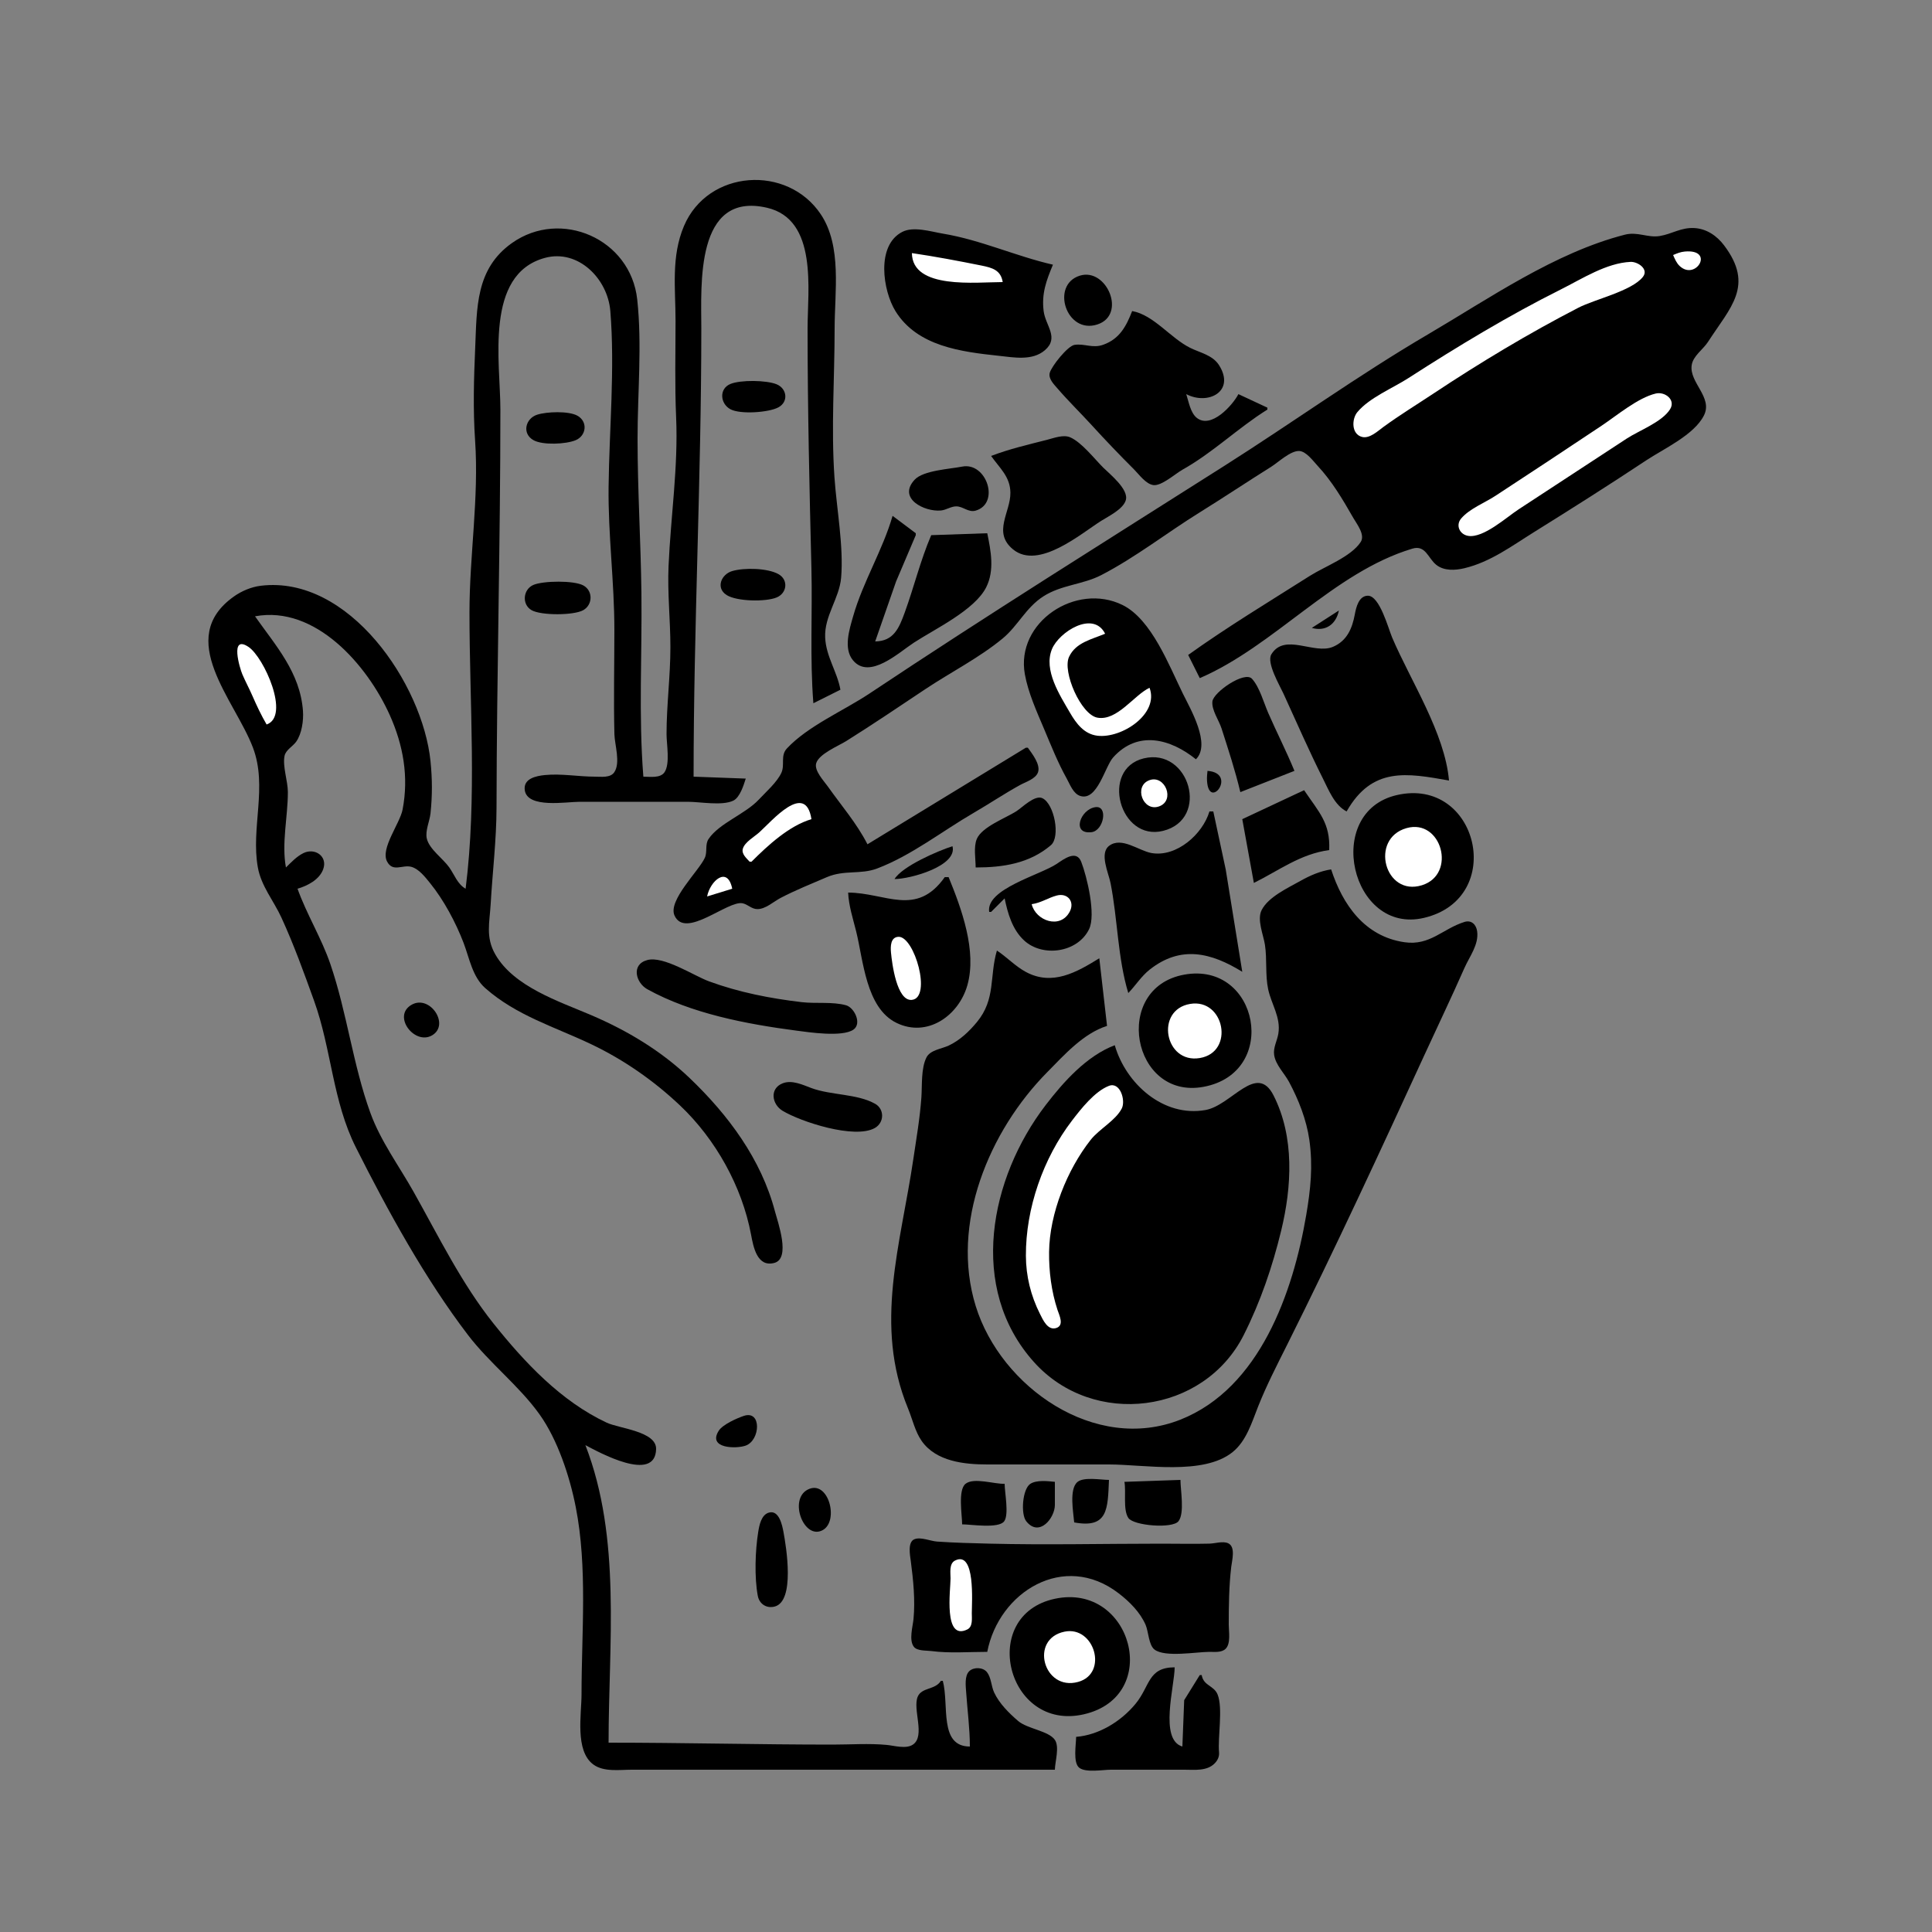 <?xml version="1.0" standalone="yes"?>
<svg xmlns="http://www.w3.org/2000/svg" width="1000" height="1000">
<rect width="100%" height="100%" fill="#808080" stroke="none"/>
<path style="fill:#000000; stroke:none;" d="M333 402C330.49 370.203 332.375 338.809 331.996 307C331.679 280.368 330 253.75 330 227C330 203.221 332.391 178.598 329.826 155C326.417 123.622 290.304 107.878 265.001 125.785C246.067 139.184 246.862 159.413 245.961 180C245.255 196.116 244.806 211.872 245.91 228C247.947 257.74 243 287.328 243 317C243 364.198 246.937 413.025 241 460C236.78 457.605 235.29 452.888 232.56 449C229.332 444.402 222.15 439.512 220.904 434C220.006 430.031 222.411 424.999 222.83 421C223.799 411.76 223.77 403.239 222.831 394C218.774 354.065 180.621 297.649 135 303.184C130.057 303.784 125.037 305.913 121 308.789C90.403 330.593 121.592 362.287 130.934 387C138.586 407.24 129.774 428.531 133.465 449C135.214 458.705 141.672 466.227 145.691 475C152.1 488.987 157.357 503.535 162.565 518C171.63 543.18 172.107 569.889 184.248 594C200.715 626.703 220.013 661.887 242.235 691C253.397 705.623 268.611 717.198 279.211 732C288.636 745.159 294.9 764.255 297.999 780C304.176 811.383 301 845.134 301 877C301 887.345 297.473 906.216 307.105 913.297C312.534 917.288 320.674 916 327 916L372 916L546 916C546.078 911.788 548.515 904.155 545.969 900.513C542.724 895.87 531.767 894.865 527 890.79C522.273 886.749 517.207 881.709 514.554 876C513.053 872.77 513.08 868.344 510.86 865.515C508.851 862.954 504.134 862.757 501.742 864.939C499.132 867.32 499.874 872.844 500.09 876C500.727 885.314 501.994 894.65 502 904C485.857 903.988 491.348 882.525 488 870L487 870C484.088 874.763 477.145 873.281 475.032 878.147C472.217 884.634 479.107 898.471 472.566 902.972C468.999 905.428 462.92 903.543 459 903.17C449.801 902.294 440.238 903 431 903C392.34 903 353.575 902.004 315 902C315 850.936 321.732 796.282 303 748C309.547 751.445 339.241 767.98 339.597 750C339.779 740.851 320.531 739.419 314 736.36C290.319 725.266 271.498 705.154 255.4 685C238.99 664.456 226.973 639.86 214.139 617C206.531 603.448 197.037 590.713 191.695 576C182.673 551.149 179.614 524.2 170.997 499C166.395 485.542 158.771 473.334 154 460C159.153 458.484 165.245 455.377 167.254 449.996C169.784 443.218 162.962 438.627 157 441.587C153.519 443.315 150.737 446.321 148 449C145.683 436.511 149.005 422.732 149 410C148.998 404.27 146.202 396.741 147.269 391.3C147.886 388.15 151.533 386.394 153.297 383.91C156.213 379.805 157.173 372.939 156.816 368C155.379 348.124 142.76 334.275 132 319C163.304 313.188 190.131 344.346 201.688 370C208.747 385.67 211.634 402.084 208.388 419C206.987 426.304 196.831 439.168 200.333 445.89C203.354 451.691 208.388 447.365 213 448.697C216.879 449.817 220.095 454.001 222.532 457C229.667 465.776 235.894 477.445 239.935 488C242.969 495.925 244.506 505.587 251.185 511.471C267.338 525.699 286.992 531.439 306 540.486C322.825 548.494 338.442 559.378 351.961 572.17C370.372 589.591 384.05 614.092 388.739 639C389.898 645.156 391.818 656.099 400.811 653.677C409.394 651.367 402.578 632.542 401.116 627C393.972 599.93 376.952 577.116 357 558.039C342.237 543.924 324.698 533.423 306 525.427C289.322 518.296 265.972 510.754 256.367 494C251.258 485.09 253.424 477.436 253.965 468C254.917 451.368 256.973 434.668 257 418C257.11 349.18 259 280.686 259 212C259 187.682 250.632 142.052 282 133.49C299.227 128.788 314.553 144.238 315.907 161C318.333 191.048 315.362 221.855 315.004 252C314.71 276.675 318 301.267 318 326C318 343.983 317.574 362.023 318.015 380C318.149 385.474 321.268 394.744 317.972 399.682C315.934 402.737 311.15 401.999 308 402C299.395 402.004 290.543 400.312 282 401.171C277.501 401.622 270.781 402.976 271.623 408.999C272.96 418.576 293.233 415 300 415L356 415C362.387 415 373.794 417.214 379.582 414.397C382.989 412.738 384.939 406.358 386 403L359 402C359 324.685 363 247.306 363 170C363 147.64 359.691 98.905 397 107.529C423.434 113.64 418 150.219 418 170C418 211.538 418.97 252.575 419.985 294C420.562 317.529 419.141 340.45 421 364L435 357C433.336 347.663 427.554 339.871 427.104 330C426.595 318.825 434.453 309.764 435.366 299C436.734 282.849 433.028 263.318 431.91 247C430.149 221.285 432 195.733 432 170C432 151.171 435.88 127.53 424.895 111C407.635 85.027 366.418 87.702 354.015 117C347.293 132.878 349.66 149.331 349.66 166C349.66 182.722 349.228 199.271 349.961 216C351.088 241.745 347.162 267.363 346.039 293C345.424 307.042 347.001 320.969 347 335C346.999 350 345 364.996 345 380C345 385.148 346.923 395.261 343.972 399.682C341.801 402.936 336.354 402 333 402M532 387L531 387L449 437C443.494 426.2 435.399 416.857 428.424 407C426.406 404.147 421.382 398.923 422.447 395.104C423.803 390.242 433.986 386.089 438 383.576C451.843 374.908 465.409 365.728 479 356.667C492.038 347.975 506.893 340.461 518.96 330.482C526.914 323.904 530.958 314.524 540 308.7C549.359 302.672 560.427 302.628 570 297.677C587.812 288.464 603.972 275.75 621 265.192C633.438 257.48 645.599 249.34 658 241.576C661.664 239.282 668.023 233.147 672.576 233.441C676.115 233.67 679.703 238.63 681.911 241C689.449 249.096 694.964 258.46 700.421 268C702.258 271.212 706.744 276.763 704.292 280.535C699.3 288.213 685.591 293.238 678 298.053C656.897 311.438 635.318 324.447 615 339L621 351C659.67 334.315 690.256 296.238 731 283.985C737.879 281.916 739.101 288.851 743.339 292.297C747.397 295.597 753.232 295.242 758 294.101C771.471 290.878 782.443 282.622 794 275.424C813.431 263.321 832.926 250.986 852 238.333C861.118 232.284 876.918 225.126 881.972 215C886.675 205.578 874.273 198.053 875.619 189C876.333 184.198 881.522 180.887 884.031 177C895.627 159.034 908.176 147.938 892.39 127.004C888.639 122.029 883.326 118.396 877 118.043C870.025 117.654 865.471 121.135 859 122.178C852.855 123.169 847.608 119.782 841 121.478C804.716 130.795 770.917 154.414 739 173.139C702.974 194.275 669.224 218.594 634 240.947C572.452 280.004 510.659 318.58 450 359C436.741 367.835 418.202 375.734 407.318 387.379C403.82 391.122 406.355 395.732 404.454 399.961C402.272 404.814 396.353 410.013 392.711 413.911C385.707 421.405 372.3 426.061 366.782 434.213C364.791 437.153 366.247 440.838 364.821 444C361.772 450.76 345.599 466.093 349.133 473.891C354.764 486.319 376.748 465.842 384.424 467.553C387.152 468.161 389.021 470.528 392 470.548C396.28 470.576 400.378 466.679 404 464.785C411.699 460.76 420.014 457.425 428 454.001C437.006 450.139 445.405 452.789 454 449.532C471.76 442.803 487.669 430.196 504 420.717C512.058 416.04 519.841 410.804 528 406.312C530.887 404.722 536.151 403.148 537.292 399.671C538.622 395.614 534.173 390.052 532 387M545 137C525.619 132.557 507.771 124.219 488 120.92C481.894 119.901 472.895 117.008 467.015 120.028C453.331 127.056 457 150.524 463.468 161C474.765 179.297 497.548 182.083 517 184.166C524.794 185 534.296 186.87 540.811 181.291C548.393 174.799 541.131 168.571 540.185 161C539.051 151.922 541.602 145.173 545 137z"/>
<path style="fill:#ffffff; stroke:none;" d="M866 132C866.898 134.035 867.728 136.121 869.394 137.686C877.795 145.583 887.809 128.784 872.005 130.199C869.828 130.394 867.984 131.163 866 132M472 131C472.211 149.96 505.222 146 519 146C518.036 139.826 513.62 138.582 508 137.449C496.182 135.066 483.881 132.748 472 131M843.996 135.548C831.457 136.112 818.911 144.298 808 149.753C780.796 163.355 754.555 179.232 729 195.692C720.86 200.935 708.804 205.834 702.573 213.301C699.586 216.88 699.404 224.837 705.105 226.183C708.956 227.092 713.19 223.08 716 221.025C724.397 214.885 733.332 209.418 742 203.667C766.117 187.668 791.261 172.543 817 159.258C825.477 154.883 844.52 150.662 850.342 143.351C853.602 139.258 847.621 135.385 843.996 135.548z"/>
<path style="fill:#000000; stroke:none;" d="M559.004 142.657C543.608 147.332 551.854 173.202 567.996 167.941C583.306 162.952 572.815 138.462 559.004 142.657M586 161C582.929 168.914 579.489 175.42 571 178.451C565.472 180.426 561.397 177.722 556.185 178.502C552.59 179.04 544.213 189.658 543.342 193C542.551 196.034 545.502 198.923 547.29 201C552.917 207.534 559.181 213.623 565 220C572.171 227.859 579.47 235.474 587 243C589.582 245.581 593.11 250.576 597 251.083C601.212 251.631 608.328 245.201 612 243.139C628.032 234.136 640.72 221.516 656 212L656 211L641 204C638.036 209.714 626.852 222.236 619.419 216.254C616.158 213.63 615.237 207.803 614 204C625.302 209.924 639.552 202.599 630.991 189.043C627.664 183.776 621.222 182.625 616 180.03C605.796 174.96 597.171 163.023 586 161M378.055 198.742C372.04 201.228 372.775 208.965 378.055 211.821C383.132 214.567 397.959 213.551 402.941 210.821C408.257 207.908 407.331 201.084 401.956 198.893C396.678 196.743 383.336 196.56 378.055 198.742z"/>
<path style="fill:#ffffff; stroke:none;" d="M857 203.693C847.73 205.906 836.907 215.062 829 220.333C810.716 232.522 792.399 244.645 774 256.656C768.447 260.281 760.709 263.25 756.333 268.326C753.295 271.849 755.485 276.692 760.015 277.381C767.877 278.577 779.785 267.713 786 263.656L842 227C848.5 222.762 860.128 218.528 864.377 211.907C867.555 206.955 861.778 202.552 857 203.693z"/>
<path style="fill:#000000; stroke:none;" d="M278.015 214.653C271.975 216.608 270.038 224.403 276.109 227.821C280.917 230.528 292.967 229.935 297.956 227.852C303.496 225.538 304.379 218.268 298.891 215.179C294.329 212.611 282.908 213.069 278.015 214.653M513 236C517.45 242.342 522.874 246.688 522.982 255C523.113 265.187 513.576 275.59 524.394 284.397C537.597 295.146 559.757 276.002 570 269.576C573.826 267.175 581.266 263.586 582.694 258.961C584.432 253.329 574.397 245.387 571 242.001C566.415 237.431 559.834 228.893 553.911 226.35C550.359 224.825 545.515 226.73 542 227.63C532.282 230.117 522.363 232.393 513 236z"/>
<path style="fill:#ffffff; stroke:none;" d="M688 227L695 234L688 227z"/>
<path style="fill:#000000; stroke:none;" d="M498 241.515C491.606 242.78 477.899 243.468 473.43 248.279C464.4 257.999 478.501 265.02 487 264.232C489.77 263.976 492.243 262.074 495 262.094C498.525 262.12 501.286 265.377 504.985 264.302C517.802 260.578 510.639 239.016 498 241.515M462 267C456.884 284.758 446.7 301.053 441.579 319C439.667 325.698 436.427 335.663 441.514 341.786C450.012 352.015 465.232 337.726 473 332.656C483.906 325.537 504.476 315.833 510.442 303.999C514.862 295.231 512.879 285.108 511 276L482 277C476.472 289.844 473.089 303.832 468.305 317C465.335 325.174 462.524 331.887 453 332L463.799 301L474 277L474 276L462 267M379.005 295.573C373.33 297.229 370.297 304.338 376.134 308.012C381.42 311.338 396.244 311.585 401.956 309.258C407.399 307.04 408.18 300.114 402.941 297.175C397.255 293.986 385.165 293.774 379.005 295.573M276.105 302.742C270.722 305.027 269.964 312.845 275.133 315.821C280.032 318.641 296.974 318.589 301.891 315.821C306.848 313.031 307 305.799 301.941 303.028C297.065 300.357 281.202 300.579 276.105 302.742M697 420C710.22 396.797 728.082 400.107 750 404C747.854 379.422 730.182 352.506 720.579 330C718.611 325.387 714.124 308.257 707.961 308.346C703.276 308.413 701.907 314.465 701.25 318C699.906 325.236 697.239 331.668 690 334.775C680.184 338.989 665.043 327.388 658.071 338.637C655.386 342.969 662.406 354.843 664.309 359C671.036 373.695 677.507 388.545 684.753 403C687.766 409.01 690.797 416.829 697 420M619 393C626.901 385.263 616.219 367.065 612.244 359C605.176 344.662 596.057 320.542 581 313.138C556.953 301.314 525.612 322.04 530.465 349C532.179 358.528 536.53 368.122 540.284 377C544.001 385.792 547.49 394.651 552.14 403C553.832 406.039 555.504 410.86 559.185 411.998C567.999 414.721 571.91 396.763 576.185 392.015C589.002 377.784 605.955 382.486 619 393M679 325C686.105 327.036 691.557 323.148 693 316L679 325z"/>
<path style="fill:#ffffff; stroke:none;" d="M595 356C586.985 359.738 578.245 373.304 568.015 371.461C559.478 369.924 549.781 347.653 553.333 340.001C556.832 332.462 565.163 330.946 572 328C565.843 315.792 548.113 327.12 544.483 336C540.035 346.881 548.56 359.826 553.876 369C557.095 374.555 561.194 379.982 568 380.808C580.572 382.334 600.04 369.558 595 356M138 375C150.364 370.656 136.596 340.142 128.621 334.836C118.772 328.284 124.155 346.026 125.427 349C127.02 352.725 128.956 356.287 130.576 360C132.812 365.125 135.18 370.168 138 375z"/>
<path style="fill:#000000; stroke:none;" d="M642 410L670 399C665.821 388.814 660.82 379.074 656.424 369C654.098 363.669 651.962 355.656 648.031 351.337C644.202 347.131 628.054 358.26 627.531 363.093C627.059 367.45 630.942 372.912 632.254 377C635.837 388.166 639.303 398.678 642 410M592 392.533C569.344 398.031 579.521 435.66 602 430.057C626.415 423.972 615.627 386.799 592 392.533M625 399C624.818 400.7 624.654 402.31 624.749 404.025C625.636 419.981 640.773 400.202 625 399z"/>
<path style="fill:#ffffff; stroke:none;" d="M595.055 403.786C586.581 406.715 591.55 420.412 599.956 417.381C608.419 414.329 603.054 401.022 595.055 403.786z"/>
<path style="fill:#000000; stroke:none;" d="M643 424L649 457C662.075 450.523 673.047 442.013 688 440C688.602 425.971 682.781 420.533 675 409L643 424M723 411.529C684.674 420.325 699.294 483.943 737 475.1C779.997 465.017 765.087 401.871 723 411.529M505 449C519.074 449 532.805 446.967 543.941 437.471C548.954 433.196 545.743 416.185 539.581 413.161C535.645 411.23 529.062 417.997 526 419.946C520.47 423.467 508.297 427.955 505.603 434.21C503.845 438.293 505 444.615 505 449z"/>
<path style="fill:#ffffff; stroke:none;" d="M388 446L389 446C397.399 437.624 408.386 427.417 420 424C416.949 404.229 399.443 425.04 393 430.831C390.475 433.1 385.504 435.844 384.495 439.285C383.696 442.009 386.41 444.239 388 446z"/>
<path style="fill:#000000; stroke:none;" d="M566.941 417.786C559.088 418.937 554.498 432.043 564.988 430.728C571.362 429.929 573.69 416.798 566.941 417.786M626 420C622.554 431.711 609.007 443.822 596 441.529C589.437 440.371 580.61 432.96 574.152 437.742C568.898 441.634 573.76 451.77 574.8 457C578.5 475.61 578.504 495.912 584 514C587.821 510.055 590.679 505.353 595.039 501.9C611.218 489.086 626.973 493.118 643 503L634.424 450L628 420L626 420z"/>
<path style="fill:#ffffff; stroke:none;" d="M728 428.639C708.777 434.103 716.704 464.216 736 458.196C754.195 452.52 746.134 423.484 728 428.639z"/>
<path style="fill:#000000; stroke:none;" d="M463 455C471.247 454.995 495.717 448.202 493 438C485.511 440.386 467.081 448.328 463 455M512 472L513 472L520 465C521.628 472.867 523.989 481.154 530.093 486.787C539.631 495.589 557.708 493.16 563.682 480.996C567.375 473.476 562.605 453.721 559.656 446.11C557.159 439.666 550.676 444.648 547 447.116C538.322 452.942 510.165 460.126 512 472M573 531L569 496C557.304 503.212 544.742 510.48 531 503.084C525.525 500.138 521.171 495.42 516 492C512.052 505.358 515.502 517.098 505.671 529C501.601 533.928 496.824 538.468 491 541.204C487.453 542.87 481.516 543.465 479.564 547.275C476.663 552.936 477.345 561.797 476.91 568C476.157 578.749 474.297 589.353 472.728 600C466.232 644.082 452.154 685.768 469.989 729C472.257 734.496 473.661 741.026 477.109 745.91C484.579 756.491 499.19 758 511 758L574 758C592.254 758 622.828 763.833 637.985 751.61C645.129 745.848 647.947 736.215 651.204 728C655.542 717.058 660.987 706.52 666.247 696C690.909 646.67 714.288 596.142 737.309 546C744.197 530.996 751.344 516.109 758.003 501C760.619 495.065 765.529 488.925 764.566 482.015C764.082 478.54 761.594 476.069 757.995 477.194C746.706 480.726 740.172 489.594 727 487.7C706.402 484.738 694.965 468.332 689 450C683.32 450.851 677.989 453.196 673 456.004C666.613 459.599 656.514 464.221 653.032 471.039C650.492 476.014 653.927 483.826 654.725 489C655.89 496.544 654.824 504.635 656.39 512C658.056 519.838 663.036 526.579 661.674 535C661.083 538.651 658.942 542.223 659.487 546C660.238 551.21 664.789 555.5 667.204 560C672.151 569.217 676.241 579.614 677.714 590C679.643 603.592 678.364 615.58 676.081 629C669.274 669.021 651.982 718.564 611 734.796C566.842 752.287 518.023 717.99 505.025 676C491.853 633.446 511.965 585.4 542.004 555C550.833 546.064 560.658 534.933 573 531z"/>
<path style="fill:#ffffff; stroke:none;" d="M366 464L379 460C376.552 447.914 367.552 455.98 366 464z"/>
<path style="fill:#000000; stroke:none;" d="M489 454C474.283 474.835 458.366 462.053 439 462C439.297 468.804 441.483 475.419 443.127 482C446.871 496.997 448.155 521.679 464 529.431C479.958 537.239 496.219 525.737 500.699 510C505.745 492.275 497.675 470.274 491 454L489 454z"/>
<path style="fill:#ffffff; stroke:none;" d="M534 468C536.048 476.542 548.75 481.197 553.678 471.892C556.439 466.679 552.552 462.045 546.999 463.514C542.422 464.724 538.84 467.334 534 468M465.043 484.89C460.888 485.06 460.89 489.988 461.171 493C461.688 498.539 464.147 518.329 471.985 517.534C482.442 516.473 473.301 484.552 465.043 484.89z"/>
<path style="fill:#000000; stroke:none;" d="M335.015 496.927C326.505 499.218 329.126 508.737 335.04 512.015C357.876 524.67 386.492 530.065 412 533.424C418.768 534.316 435.831 536.903 441.681 532.972C446.286 529.878 442.221 521.521 437.895 520.318C430.93 518.381 422.233 519.569 415 518.714C398.623 516.78 382.535 513.643 367 507.947C359.04 505.028 343.497 494.644 335.015 496.927M613 504.465C575.346 511.239 585.835 569.482 623 562.532C662.481 555.15 651.492 497.539 613 504.465M213.109 520.028C202.734 525.848 214.685 541.318 223.772 535.82C232.914 530.289 222.552 514.73 213.109 520.028z"/>
<path style="fill:#ffffff; stroke:none;" d="M616 519.623C597.731 522.718 602.801 550.685 621 547.645C639.235 544.599 633.759 516.615 616 519.623z"/>
<path style="fill:#000000; stroke:none;" d="M577 541C562.457 546.514 550.442 559.989 541.235 572C512.332 609.707 500.782 666.67 535.174 704.999C565.954 739.305 623.182 731.847 643.752 691C652.427 673.774 658.594 655.7 663.13 637C668.651 614.236 670.102 588.507 659.191 567.001C650.465 549.803 637.474 572.106 624 574.536C602.21 578.464 582.738 560.919 577 541M405.044 560.743C398.181 563.504 399.567 571.605 405.019 574.914C414.423 580.623 442.465 589.806 452.867 583.821C457.775 580.997 457.838 574.046 452.941 571.303C443.604 566.072 430.151 566.957 420 563.189C415.489 561.515 409.897 558.791 405.044 560.743z"/>
<path style="fill:#ffffff; stroke:none;" d="M573.96 562.047C566.615 564.898 559.546 573.918 554.884 580.001C539.975 599.456 530.892 625.415 531.001 650C531.047 660.522 533.532 670.616 538.248 680C539.804 683.094 542.313 688.929 546.84 687.338C550.941 685.897 548.246 680.707 547.355 678C544.207 668.44 542.885 658.031 543.004 648C543.24 628.116 552.315 605.51 564.518 590C568.955 584.36 577.454 579.999 580.643 573.711C582.712 569.63 579.827 559.769 573.96 562.047z"/>
<path style="fill:#000000; stroke:none;" d="M384.996 732.862C381.444 734.053 374.092 737.303 372.032 740.532C366.097 749.834 381.156 749.998 385.995 748.235C393.568 745.478 394.32 729.736 384.996 732.862M546 767C542.368 766.612 536.528 765.938 533.303 768.028C529.205 770.684 528.235 783.68 531.179 787.397C537.894 795.875 545.997 785.697 546 779L546 767M556 788C573.549 791.258 573.355 781.023 574 766C569.893 766 561.08 764.327 557.742 767.028C553.226 770.682 555.609 783.043 556 788M582 767C582.957 772.155 581.166 781.391 584.028 785.682C586.731 789.736 606.844 791.347 609.972 787.397C613.249 783.259 611 771.132 611 766L582 767M498 789C502.504 789 516.928 791.345 519.782 787.397C522.332 783.867 520 772.473 520 768C514.793 768.27 504.028 764.56 499.742 768.028C495.739 771.267 498 784.277 498 789M418.044 771.032C408.07 776.205 416.172 797.337 425.867 791.968C434.487 787.194 428.726 765.491 418.044 771.032M398.09 782.89C394.011 783.953 393.002 789.507 392.44 793C390.895 802.589 390.43 816.424 392.228 825.985C393.02 830.192 396.714 832.649 400.956 831.551C411.589 828.799 406.976 800.773 405.536 793C404.885 789.486 403.267 781.542 398.09 782.89M511 855C517.028 823.916 550.776 802.97 579 824.681C584.625 829.007 590.081 834.422 592.956 841C594.462 844.446 594.529 851.489 597.589 853.821C603.028 857.968 619.314 855.014 626 855C628.659 854.995 632.326 855.467 634.397 853.397C637.131 850.663 636 844.503 636 841C636 831.034 636.118 820.897 637.286 811C637.669 807.748 639.681 800.587 635.682 798.782C632.949 797.548 628.899 798.914 626 798.985C617.677 799.189 609.326 799 601 799C571.251 799 541.727 799.725 512 798.985C503.119 798.764 493.878 798.533 485 797.911C481.604 797.672 476.58 795.393 473.318 796.693C469.654 798.153 471.037 805.049 471.424 808C472.707 817.768 473.768 828.146 472.83 838C472.462 841.869 470.332 848.991 473.028 852.397C474.789 854.622 479.446 854.239 482 854.576C491.474 855.824 501.452 855 511 855z"/>
<path style="fill:#ffffff; stroke:none;" d="M494.317 807.743C491.176 809.327 492.001 814.112 492 817C491.997 822.954 488.221 849.498 500.682 843.397C503.623 841.957 502.994 837.699 503 835C503.011 829.497 504.984 802.365 494.317 807.743z"/>
<path style="fill:#000000; stroke:none;" d="M546 827.518C506.241 836 521.082 896.48 561 887.319C601.889 877.936 585.825 819.021 546 827.518z"/>
<path style="fill:#ffffff; stroke:none;" d="M551 844.544C532.655 848.306 540.159 875.448 558 870.566C573.842 866.232 566.456 841.374 551 844.544z"/>
<path style="fill:#000000; stroke:none;" d="M557 899C557 902.831 555.275 912.336 558.603 914.972C562 917.662 570.875 916 575 916L613 916C618.252 916 624.671 916.84 628.718 912.721C630.254 911.157 631.172 909.215 630.972 907C630.264 899.14 633.062 884.155 630.243 877.108C628.338 872.346 622.921 872.644 622 867L621 867L612.933 880.004L612 904C599.901 900.49 607.994 872.628 608 863C594.022 863.039 595.39 872.699 587.671 881.999C580.173 891.035 568.793 898.037 557 899z"/>
</svg>

